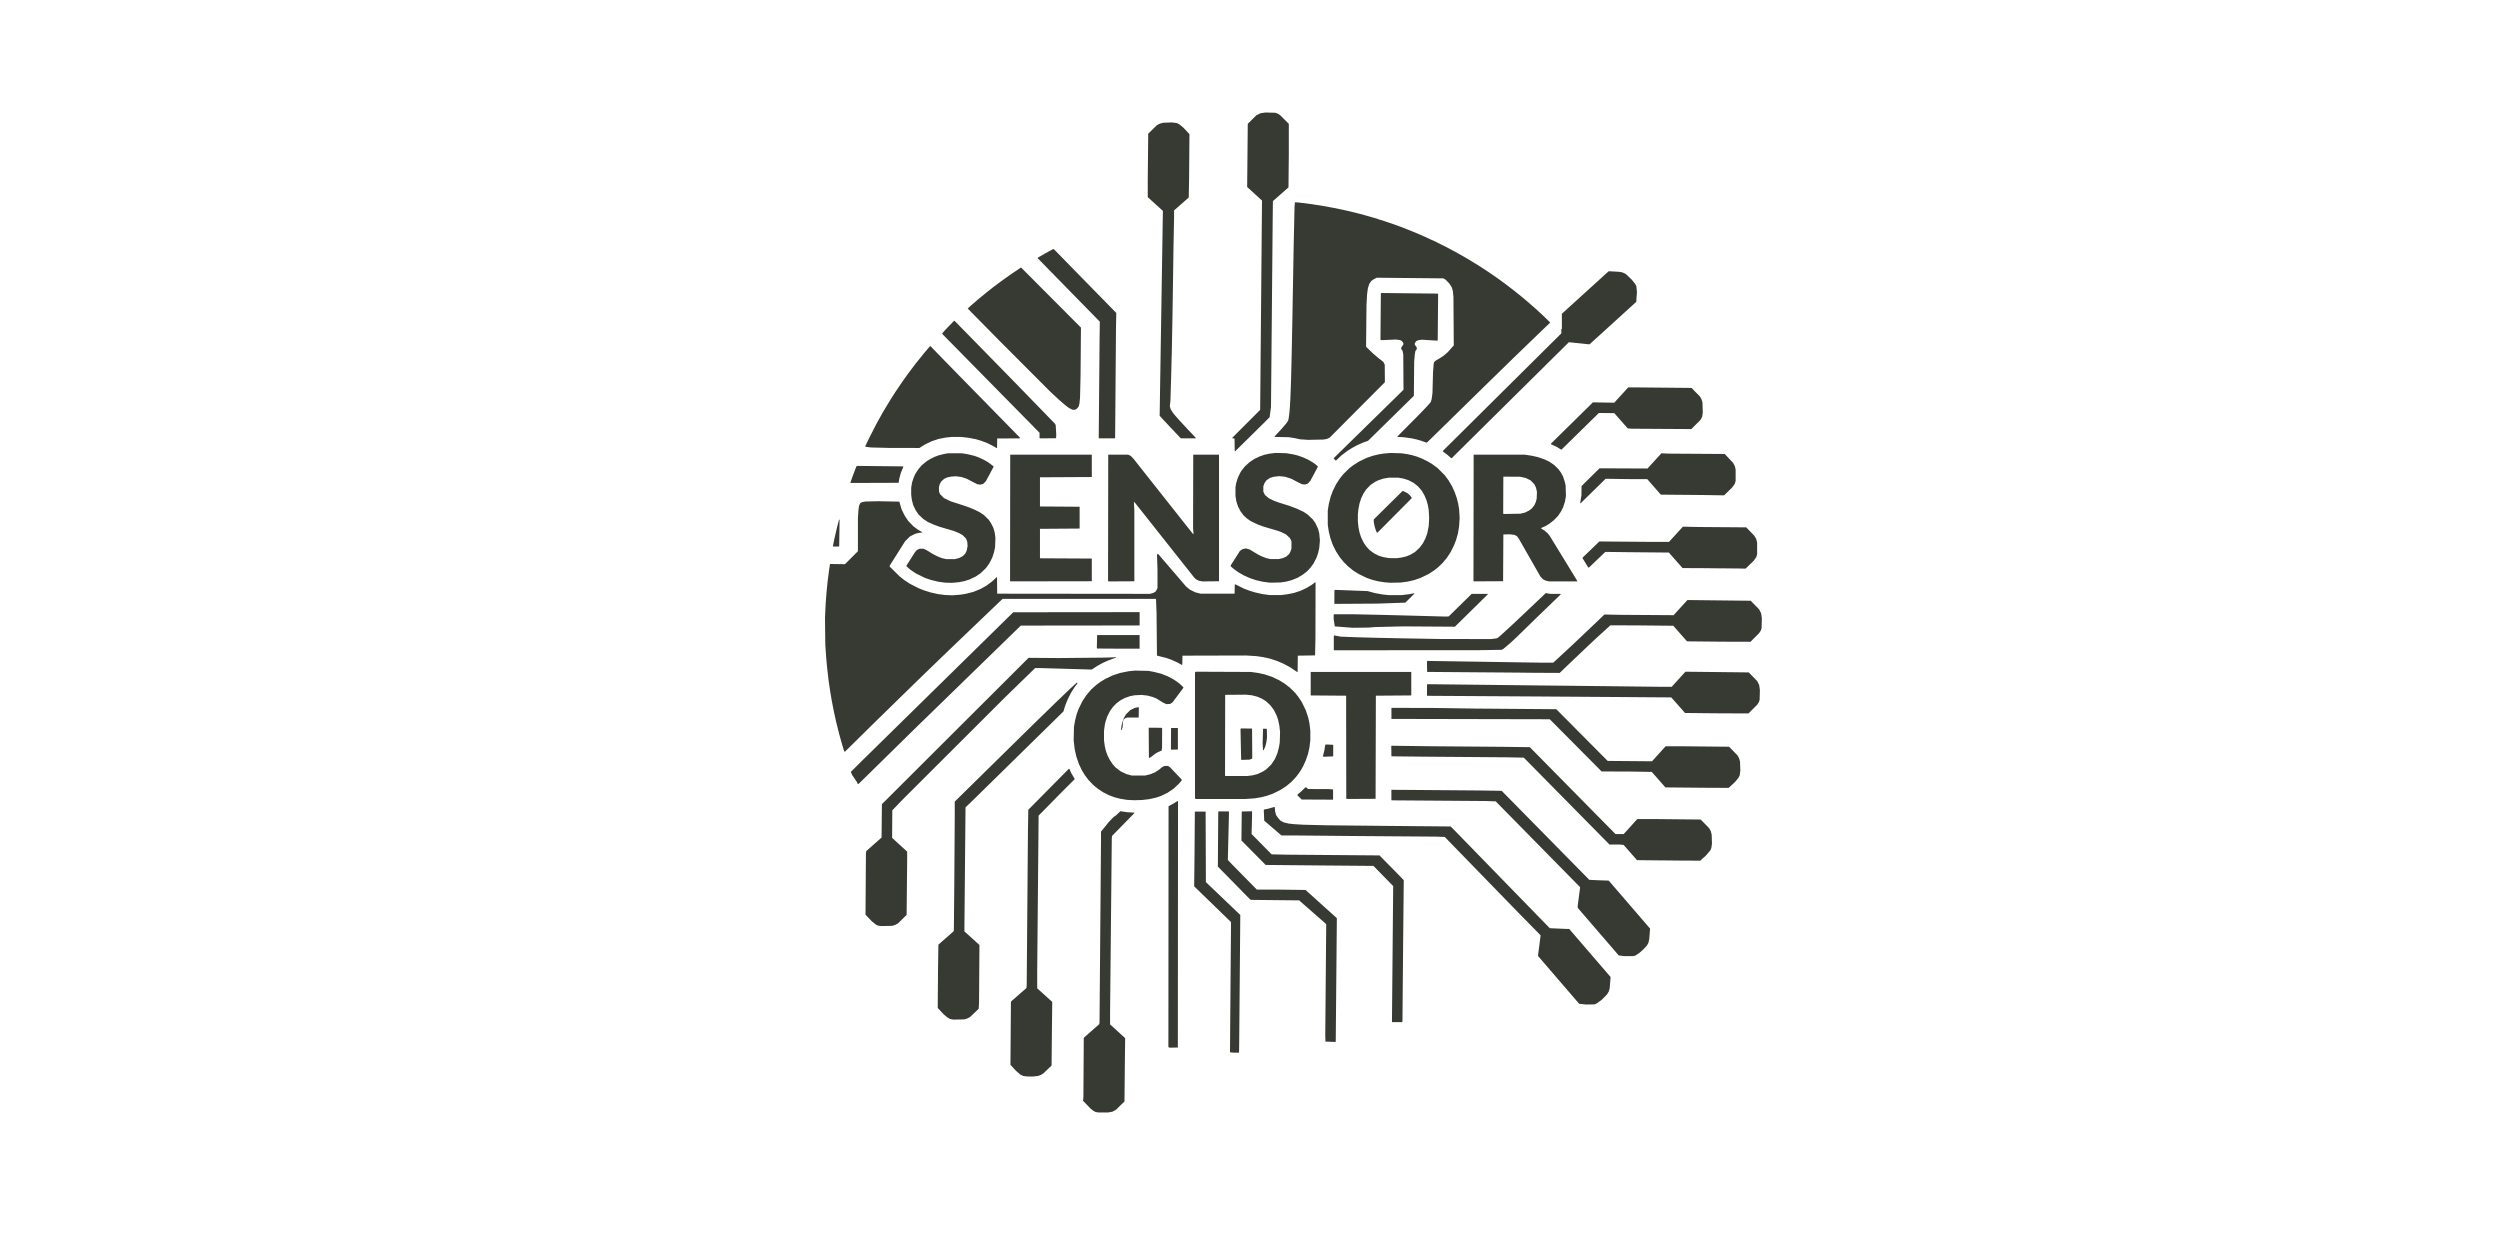 <svg xmlns="http://www.w3.org/2000/svg" version="1.0" viewBox="0 0 200 100"><path fill="#363a32" d="m87.765 88.977-.12-.02-.073-.037-.073-.037-.251-.193-.602-.624.013-.149.013-.149.015-2.373.015-2.373 1.239-1.089.021-.148.059-7.252.059-7.252v-.75l.322-.396.322-.396.182-.19.182-.19.159-.101.387-.36.271.04.271.04.557.032.022.034-1.789 1.828-.011.091-.011.091-.025 2.47-.056 5.722-.056 5.722-0.0.492-0.0.492 1.206 1.101-.013 1.088-.013 1.088-.028 2.888-.686.669-.143.076-.143.076-.348.062h-.748l-.12-.02zm-5.749-2.879-.159-.02-.231-.113-.179-.155-.179-.155-.216-.235-.216-.235.019-2.493.018-2.493.011-.045.011-.046 1.22-1.064.011-.114.011-.114.049-6.13.049-6.13.029-1.774 3.234-3.268h.057l.061.142.061.142.292.511v.034l-.978.974-1.902 1.933-.112 12.343-0.0.737-0.0.737 1.202 1.086-.024 2.062-.014 1.514-.014 1.514-.644.614-.194.13-.238.089-.436.049-.444-.007-.159-.02zm16.565-1.898-.181-.013.014-2.062.032-3.909.032-3.909 0-.272 0-.273-2.944-2.854.013-1.144.013-1.144.014-1.847.014-1.847h.861l.022 5.644 2.651 2.531.102.097-.045 5.2-.045 5.2-.011.612-.363.007-.181-.013zm-5.059-.41-.051-.021.007-9.637.007-9.637.197-.105.197-.105.149-.094.149-.094h.065l-.007 9.852-.007 9.852-.329.007-.329.007zm12.775-.452-.261-.013-.007-.249-.008-.249.038-4.448.039-4.448-.099-.087-.099-.087-1.972-1.728-.838-.007-3.014-.032-.034-.019-.034-.019-2.579-2.624.016-2.191.016-2.191.01-.017.01-.017h.815l.012.032.012.032-.093 3.819.325.344 1.994 2.028h1.611l2.286.03 2.479 2.232.013.02.013.02-.044 4.916-.044 4.916-.011.028-.011.028-.285-.009-.261-.013zm5.069-1.582-.009-.017.06-6.662.019-2.096.019-2.096-1.578-1.613-3.683-.031-4.94-.046-1.94-1.959.013-1.144.013-1.144.016-.015.016-.015.793-.016v.385l-.019.717-.019.717 1.601 1.626 1.292.028 7.34.058 1.521 1.545.42.434-.05 4.982-.027 3.161-.027 3.161-.018.028-.018.028h-.788zm-35.218-.211-.133-.021-.11-.063-.109-.063-.3-.249-.478-.511.028-3.341.013-.862.013-.862 1.235-1.086.016-1.586.016-1.586.021-3.014.021-3.014 0-.58 0-.58 4.996-4.913 1.338-1.314 1.7-1.654 1.2-1.152.513-.468h.065v.046l-.123.164-.123.164-.127.202-.127.202-.147.29-.147.29-.199.511-.062.209-.062.209-7.426 7.287-.409.385-.044 4.827-.044 4.827-.001.272 1.203 1.088-.016 2.3-.016 2.3-.014.252-.014.253-.683.651-.24.13-.233.067-.861.016-.133-.021zm50.466-1.211-.27-.031-.101-.106-3.139-3.648-.033-.038-.033-.038.106-.82.106-.82-.11-.116-.11-.116-1.428-1.452-6.02-6.193-.687-.026-6.594-.049-4.623-.043-1.162-.001-1.376-1.184-.018-.419-.018-.419.01-.026.011-.026.311-.061.509-.144.02.013.019.013.029.34.07.272.083.122.083.122.192.213.269.143.38.089.431.048.748.044 1.836.046 4.464.045 5.484.05.368.37 6.567 6.747.998 1.022 1.336.058H125.535l3.249 3.773.032.037.032.037-.071.886-.035.132-.035.132-.073.122-.073.122-.408.413-.385.29-.204.093-.68.01-.27-.031zm3.116-3.874-.235-.026-.04-.049-.04-.049-3.189-3.699-.007-.071-.007-.071.1-.759.1-.759-.402-.408-.402-.408-5.949-6.051-.802-.028-7.365-.054-.181-.008v-.835l1.337.008 5.665.045 1.821.028 7.011 7.122.298.014.298.014.468.016.468.016.022.014.022.014 3.29 3.818-.019.148-.024.329-.024.329-.031.15-.031.15-.057.112-.057.112-.278.306-.163.147-.163.147-.33.221-.085.023-.085.023h-.702zm-59.37-2.393-.119-.021-.146-.061-.35-.282-.503-.53.016-2.419.016-2.419.014-.125.014-.125 1.224-1.079.013-1.336.013-1.336 11.735-11.708 2.402.018 3.648-.034.94-.031v.043l-.193.057-.431.16-.44.197-.21.116-.211.116-.227.148-.227.148-4.192-.121h-.333l-2.432 2.366-8.173 8.16-.824.856-.015 2.205 1.204 1.1-0.0.322-0.0.322-.022 2.209-.022 2.209-.692.68-.242.13-.233.067-.884.016zm62.506-5.235-1.45-.015-.456-.007-1.071-1.217-.309-.029-.82-0-6.854-6.952-1.39-.028-6.436-.049-2.765-.029-.013-.812.035-.035 3.15.041 5.801.046 2.099.028 6.852 6.951.657-0 1.088-1.199h1.518l3.556.036.681.7.061.114.061.114.036.134.036.134.026.725-.025.178-.025.178-.041.094-.041.094-.323.385-.479.442-1.71-.009-1.45-.015zm-42.422-4.827-.295-.017-.57-.096-.207-.055-.207-.055-.222-.082-.222-.082-.478-.243-.406-.269-.363-.293-.386-.402-.282-.371-.258-.422-.237-.498-.105-.309-.105-.309-.066-.303-.066-.303-.075-.657.011-.544.011-.544.097-.544.113-.441.079-.221.079-.221.312-.635.158-.238.158-.238.185-.221.185-.221.202-.181.202-.181.181-.134.181-.134.387-.234.555-.265.31-.103.31-.103.672-.134.252-.027.252-.027 1.082.022.431.078.596.149.537.213.212.112.212.112.346.232.227.182.238.228v.058l-.854 1.144-.195.135-.31.017-.285-.133-.491-.308-.154-.064-.154-.064-.209-.056-.209-.056-.46-.054-.283.013-.283.013-.377.073-.394.138-.361.187-.342.256-.128.133-.128.133-.115.155-.115.155-.123.242-.123.242-.07.215-.07.215-.049.227-.064.476v.748l.032.241.032.241.045.19.045.189.061.17.061.17.18.363.121.181.121.181.214.242.41.317.228.111.228.111.226.061.226.061 1.065 0.0.395-.1.363-.14.352-.23.248-.202.092-.048.092-.049h.272l.143.076.932.975.048.089-.11.132-.11.132-.448.423-.25.167-.25.166-.521.248-.408.135-.521.116-.566.066-.635.019-.295-.017zm14.764-.038-1.076-.007-.329-.327v-.073l.283-.231.349-.344h.052l.155.136 1.664.007.34.028v.816h-.363l-1.076-.007zm-9.581-.079-.027-.027V53.792l.033-.028.033-.027 4.41.019.566.079.521.114.607.201.595.286.207.129.207.129.205.158.205.158.425.42.254.321.141.214.141.213.31.635.202.612.096.444.068.575v.771l-.035.293-.035.293-.116.517-.181.525-.206.45-.072.128-.072.128-.174.272-.261.343-.356.379-.408.341-.476.313-.635.31-.236.081-.236.081-.222.056-.222.056-.535.09-.725.046h-3.968l-.027-.027zm4.358-1.833.204-.025.42-.106.213-.101.213-.101.131-.087.132-.087.201-.193.201-.193.294-.442.198-.466.113-.428.037-.204.037-.204.013-.421.013-.421-.027-.258-.027-.258-.058-.26-.058-.26-.058-.16-.057-.159-.218-.435-.275-.365-.343-.321-.33-.206-.186-.081-.186-.081-.427-.108-.487-.049-1.654.013-.012 6.436.022.057h1.758l.204-.025zm-.678-1.286-.016-.025-.05-2.396.014-.037.014-.037.896.012.008 1.192.007 1.192-.029.022-.029.022-.159.057-.64.022zm1.72-1.037-.017-.286.017-.558.017-.558.017-.018.017-.018.134.007.134.007.007.34.008.34-.05.385-.091.358-.065.144-.065.144h-.043zm6.685 4.156-.011-.028-.011-8.203-2.833-.022V53.753h8.045v1.881l-2.833.022-.022 8.249-2.324.012zm27.207-.88-1.687-.016-.096-.11-.096-.11-.901-1.02-1.766-.028-2.243-.007-4.147-4.177-12.668-.027v-.884l3.331.007 3.399.05 6.458.051.816.822 3.294 3.314 3.549.031 1.088-1.202h1.36l3.715.037.681.697.123.23.036.134.036.134.013.351.013.351-.027.204-.027.204-.122.214-.125.15-.125.15-.506.472-1.692-.007zm-66.331-.366-.031-.075-.382-.563-.11-.248.415-.414.415-.414 12.165-11.946 9.623-.01h.487v1.065l-9.506.011-8.464 8.235-4.502 4.421-.081.013-.031-.075zm23.334-2.029-.01-.017-.016-2.379 1.007.007.034.013.034.013-.007 1.554-.015.12-.015.12-.34.148-.102.064-.102.064-.136.107-.136.107-.159.096h-.031l-.01-.017zm13.931-.104-.013-.033.115-.469.025-.17.025-.17.022-.054.022-.054.557.022.026.016.026.016v.883l-.057.018-.737.028zm-38.318-.405-.009-.028-.079-.261-.079-.261-.21-.748-.267-1.065-.18-.816-.16-.817-.135-.792-.136-.929-.115-1.02-.068-.748-.072-1.042-.013-1.088L66 49.402l.026-.544.026-.544.068-.906.089-.884.115-.906.078-.499 1.194.017 1.037-1.037 0-1.326 0-1.326.044-.657.025-.17.025-.17.091-.191.144-.088.272-.05 1.065-.024 1.653.036.04.159.135.453.242.498.279.421.413.432.366.273.175.102.175.102-.01.016-.01.016-.262.028-.272.07-.421.207-.198.197-.198.197-1.234 1.954v.067l.804.791.363.289.468.306.665.339.193.079.193.079.567.181.611.139.528.069.314.014.314.014.657-.052.431-.072.589-.15.558-.227.476-.264.462-.343.369-.348h.027l.007.663.007.663 12.214.013.283-.075.101-.067.101-.067.126-.258v-1.428l-.039-1.224.037-.046.037-.045.04.046.04.046 2.173 2.532.297.245.218.109.218.109.426.107h2.719l.007-.368.008-.368h.065l.336.168.336.168.453.168.408.126.612.14.567.077h.952l.453-.057.554-.11.268-.088.268-.088.237-.112.237-.112.43-.262.266-.202.011.01.011.01-.009 4.389-.029 1.45-1.382.022-.008.652-.007.651h-.042l-.558-.374-.521-.281-.521-.223-.293-.095-.293-.095-.497-.112-.286-.043-.286-.043-.408-.025-.408-.025-5.099.013-.007.351-.007.351-.038.038-.357-.196-.408-.187-.227-.084-.227-.084-.77-.194-.016-1.685-.016-1.685-.043-1.12-.015-.024-.014-.023H80.203l-2.447 2.34-2.062 1.976-1.36 1.313-1.518 1.474-2.922 2.856-2.287 2.255h-.061l-.009-.028zm26.149-.158-.011-.029.007-.838.007-.838h.544v1.722l-.533.013zm-3.986-1.556-.013-.02.022-.178.022-.178.031-.125.031-.125.114-.305.17-.307.344-.341.34-.165.144-.037.144-.037.031.012.031.012-.007.403-.007.403h-.929l-.18.079-.043.039-.043.039-.064.151-.025.461-.034.107-.034.107-.019.012-.019.012-.013-.02zm46.423-1.339-1.322-.012-.174-.204-.922-1.042-4.259-.031-7.093-.048-8.135-.049-.057-.018v-.882l.047-.029 4.429.049 3.966.045 6.322.068 3.807.045h1.006l1.1-1.206 2.607.028 2.458.028.674.689.16.32.028.198.028.198-.022.799-.035.098-.035.098-.064.095-.064.095-.691.691-2.438-.01-1.322-.012zm-14.121-3.236-.691-.007-7.138-.055-.008-.425-.007-.425.073-.028 3.475.053 5.733.088h.816l.453-.414 1.132-1.047 1.723-1.635.793-.76 1.224.026 4.308.029 1.106-1.212 2.449.028 2.616.028.674.69.16.32.028.198.028.198-.022.799-.035.098-.035.098-.126.19-.69.691-2.258-.007-2.822-.028-1.099-1.246-2.764-.028-2.261-.008-.096.085-.997.903-.351.329-.351.329-.68.647-.68.647-.906.868-2.085-.01-.691-.007zm-15.281-1.81-.015-.015 0-.546 0-.546.041-.065.513.098 1.178.046 1.609.045 2.153.045 2.991.052 4.102.007.446-.058.049-.025.049-.025.295-.254.419-.384.419-.384 1.133-1.066 1.428-1.357.068-.063.068-.063.362.064h.83l-.007.028-.008.029-1.835 1.767-1.722 1.681-.525.483-.495.413-.068.037-.068.037-1.813.029-11.584.007-.015-.015zm-17.916-.115-1.03-.007-.013-.02-.013-.02.011-.518.011-.518h3.399v1.088l-1.337.001-1.03-.007zm19.306-1.674-.102-.009-1.201-.093-.014-.016-.014-.016-.04-.266-.04-.266-.007-.351.037-.057 1.572 0 2.175.046 2.561.067 2.651.071.106-.007.106-.007 1.835-1.802h1.271l.011.018.011.018-2.637 2.591-4.124-.027-2.244.053-.283.022-.283.022-1.246.015-.102-.009zm-1.361-1.938v-.031l.007-1.02.019-.019.019-.019 2.621.1.567.155.589.108.521.058h1.042l.612-.075.375-.074.016.016.016.016-.723.718-2.221.078-3.456.022v-.031zm-31.111-1.667-.102-.007-.478-.067-.565-.138-.238-.08-.238-.08-.725-.353-.476-.318-.147-.131-.147-.131-.015-.038.695-1.099.075-.083.074-.083.214-.103h.317l.249.115.499.309.385.194.344.136.358.078h.68l.354-.096.275-.147.195-.195.121-.257.066-.366-.025-.324-.048-.129-.048-.129-.139-.141-.139-.141-.156-.087-.156-.087-.218-.086-.218-.085-1.096-.32-.422-.153-.499-.223-.394-.257-.18-.172-.18-.172-.234-.339-.203-.429-.106-.42-.05-.408v-.544l.035-.215.034-.215.132-.394.135-.298.245-.374.254-.297.177-.149.177-.149.159-.102.159-.102.363-.18.317-.119.431-.111.34-.06 1.088 0.0.491.082.529.129.376.139.346.16.365.209.414.31.023.061-.309.575-.309.575-.105.105-.105.105-.21.059-.256-.026-.252-.131-.306-.158-.306-.158-.431-.141-.453-.054-.363.03-.302.061-.251.119-.225.203-.112.192-.073.246v.346l.037.112.037.112.165.163.165.163.256.126.256.126.999.322.521.181.384.158.454.227.158.106.158.106.392.385.182.272.187.372.108.375.028.21.028.21-.013.379-.013.379-.091.42-.067.202-.067.202-.224.445-.284.398-.44.422-.192.128-.192.128-.236.113-.236.113-.209.068-.209.068-.24.046-.24.046-.508.045-.431-.007-.102-.007zm25.936 0-.091-.01-.249-.035-.249-.035-.238-.055-.238-.055-.499-.165-.246-.109-.246-.109-.22-.125-.22-.125-.367-.263-.126-.109-.126-.109V45.231l.735-1.156.215-.144.256-.057.299.078.703.424.123.061.123.061.2.077.2.077.329.073h.657l.32-.071.291-.134.211-.188.111-.192.043-.125.043-.125 0-.589-.127-.259-.316-.292-.373-.182-.249-.095-1.156-.341-.453-.163-.295-.141-.295-.141-.317-.226-.237-.214-.131-.174-.131-.174-.095-.183-.095-.183-.068-.203-.068-.203-.037-.226-.037-.226v-.703l.061-.34.135-.431.224-.455.146-.194.146-.194.194-.183.194-.183.412-.276.416-.198.388-.137.428-.092.475-.055.862.025.565.096.349.089.4.141.204.092.204.092.193.113.193.113.249.18.147.139v.041l-.299.558-.299.558-.199.213-.198.076-.265-.019-.337-.167-.521-.273-.489-.159-.478-.05-.441.05-.149.046-.149.046-.137.092-.137.092-.082.112-.082.112-.047.131-.048.131v.434l.068.134.068.134.155.13.155.13.207.1.207.1.385.139.812.255.308.115.308.114.556.264.327.217.201.193.201.193.199.278.223.47.093.366.027.278.027.278-.027.309-.027.309-.043.193-.043.193-.061.181-.061.181-.25.491-.258.347-.121.132-.121.132-.373.291-.408.241-.474.189-.213.057-.213.057-.226.034-.226.034-.385.009-.385.009-.091-.01zm9.404-.008-.204-.019-.498-.074-.236-.058-.236-.058-.457-.158-.634-.306-.212-.131-.212-.132-.218-.174-.218-.174-.366-.367-.288-.356-.156-.238-.156-.238-.268-.544-.186-.521-.132-.541-.039-.262-.039-.262-.001-1.133.08-.521.07-.283.07-.283.183-.498.142-.283.142-.283.281-.427.126-.16.126-.16.504-.499.339-.257.451-.284.591-.283.236-.082.236-.082.217-.055.217-.055.408-.069.584-.054.912.027.227.034.227.034.34.071.408.118.446.177.483.241.317.194.215.159.215.159.284.285.284.285.151.203.151.203.142.238.142.238.213.478.083.238.083.238.056.227.056.227.07.429.022.348.022.348-.046.687-.095.566-.075.262-.075.262-.084.214-.084.214-.13.261-.13.261-.314.476-.342.408-.335.32-.317.253-.231.151-.231.151-.324.157-.325.157-.274.092-.274.092-.247.055-.247.055-.544.072-.861.017-.204-.019zm.941-1.973.192-.023.378-.089.345-.138.361-.213.386-.363.256-.344.208-.404.07-.202.07-.202.056-.278.056-.278.038-.66-.018-.314-.018-.314-.072-.413-.114-.395-.071-.171-.071-.171-.11-.193-.11-.193-.149-.177-.149-.177-.184-.146-.184-.145-.431-.221-.379-.119-.207-.037-.207-.037h-.748l-.227.04-.227.04-.204.068-.204.068-.227.113-.366.242-.35.354-.228.34-.09.187-.09.187-.134.411-.044.219-.044.219-.024.22-.024.22v.563l.024.235.024.235.043.217.043.217.059.18.059.18.2.422.107.161.107.161.138.148.138.148.342.254.361.187.368.115.379.069.159.017.545.007.192-.024zm-1.808-2.111-.043-.098-.048-.147-.048-.147-.035-.189-.035-.189v-.195l2.299-2.27h.048l.328.157.185.149.176.221v.046l-2.731 2.747-.027.007-.027.007zm-29.296 3.965-.01-.028.007-5.042.007-5.042h6.526v1.79l-4.147.022v2.334l3.173.022v1.745l-3.173.022v2.357l4.147.022v1.813l-6.516.011zm7.841 0-.01-.028.007-5.042.007-5.042h1.586l.218.1.225.239 4.747 6.002.046.015-.035-.478.007-2.939.007-2.939h2.062v10.129l-1.314.013-.147-.025-.147-.025-.256-.136-.065-.067-.064-.067-4.759-6.011-.029-.01-.029-.01.018.314.018.314v5.711l-2.075.012zm29.233 0-.011-.028.008-5.042.007-5.042h4.056l.567.081.514.115.528.182.371.177.406.272.168.165.168.165.097.131.097.131.176.326.069.206.069.206.036.156.035.156.026.822-.077.47-.153.46-.168.333-.226.335-.173.181-.173.181-.181.141-.181.141-.303.181-.343.154v.046l.246.149.267.223.185.24 2.163 3.535.011.04.011.04-2.26-.001-.142-.034-.142-.034-.188-.096-.208-.216-1.735-3.036-.07-.095-.07-.095-.194-.114-.38-.046-.521.013-.022 3.739-2.347.012-.011-.028zm3.929-5.431.189-.049.157-.078.157-.077.113-.086.113-.086.204-.26.109-.239.037-.136.037-.136.012-.275.012-.275-.076-.344-.07-.143-.07-.143-.298-.299-.385-.19-.227-.048-.227-.048-1.337-.007-.012 2.923.012.031.012.031 1.348-.022.189-.048zm15.866 4.415-1.462-.015-1.619-.007-1.093-1.241-3.066-.028-2.017-.024-1.306 1.248h-.061l-.23-.377-.23-.376.007-.022.007-.022 1.336-1.287 4.124.033h1.448l1.112-1.217 1.269.027 3.797.028.645.67.146.242.04.147.04.147v.929l-.031.118-.031.118-.216.307-.644.623-.507-.009-1.462-.015zm-71.042-1.786v-.042l.055-.269.055-.269.231-.997.141-.533h.043l-.015 1.048-.015 1.048-.018.057h-.477zm59.787-3.51.013-.085.075-.476.007-.725 1.44-1.422 3.838.017 1.112-1.217.566.026 4.5.029.339.36.339.36.066.13.066.13.062.272-0.0.906-.039.125-.039.125-.225.298-.621.603-1.818-.028-3.241-.028-1.088-1.24h-1.201l-2.13-.029-1.994 1.955-.04 0.0.013-.085zm-58.393-1.543-.008-.008.195-.55.285-.748.025-.025.025-.025 3.69.039.025.025-.025.061-.025.061-.16.386-.114.43-.029.175-.029.175-3.844.013zm38.746-1.862-.073-.067v-.057l5.572-5.461-.009-1.416-.009-1.416-.052-.272-.111-.161v-.111l.184-.27-.014-.058-.014-.058-.056-.073-.056-.073-.136-.07-.349-.041-1.139.05-.041-.016-.041-.016.032-3.704.018-.018.018-.018 4.497.047.024.015.024.015-.017 1.849-.017 1.849-.019.019-.019.019-1.209-.077-.279.031-.186.081-.06.078-.06.078v.135l.159.223v.128l-.11.144-.024.136-.024.136-.05.567-.013 1.376-.013 1.376-3.665 3.599-.419.15-.496.221-.342.188-.363.225-.257.193-.257.193-.42.402h-.04l-.073-.067zm9.156-.25-.154-.137-.35-.258v-.052l9.472-9.398 0-.163 0-.163.045-.028v-1.217l3.658-3.324.097-.078.811.045.272.046.288.139.478.459.266.334.045.088.045.088.046.464-.054.786-3.698 3.363-.029.018-.029.018-1.633-.17-.688.68-8.543 8.454-.133.142h-.057l-.154-.137zm-17.149-.432-.011-.031-.008-.487-.007-.487-.17-.014v-.054l2.221-2.221.067-7.591.067-7.591.007-.782.008-.782-1.118-1.021-.035-.035-.035-.035.024-2.525.024-2.525.347-.342.346-.342.161-.08.161-.08L101.23 9l.799.022.195.07.19.127.691.688v2.35l-.013 1.367-.013 1.367-1.246 1.097-.008.589-.007.589-.069 7.648-.069 7.648-.055.406-.055.406-.468.472-2.3 2.268zm25.931-.222-.174-.108-.479-.223.007-.022.007-.022 3.354-3.3 1.706.029 1.119-1.227.484 0 4.578.044.34.346.34.346.065.121.065.121.067.233.012.408.012.408-.052.34-.145.249-.359.36-.359.36-4.744-.029-.173-.013-.173-.013-1.072-1.219-.86-.01h-.38l-2.957 2.901-.025.015-.025.015-.174-.108zm-54.337-.048-.691-.016-.215-.026-.215-.026-.021-.021-.021-.021.131-.278.131-.278.624-1.224.544-.976.587-.973.376-.589.598-.884.472-.657.564-.748.712-.884.437-.51h.06l.312.329 1.678 1.722 5.144 5.252.007.031.007.031-1.827.012-.012.759h-.049l-.255-.154-.498-.248-.499-.185-.193-.057-.193-.057-.283-.056-.283-.056-.612-.07h-.777l-.235.024-.235.024-.283.056-.283.056-.544.182-.549.263-.221.139-.221.139-1.238-.007h-1.238zm43.521-.478-.181-.067-.385-.113-.408-.091-.612-.085-.498-.031-.019-.011-.019-.011 1.582-1.592.768-.793.326-.371.037-.12.037-.12.033-.238.033-.238.045-1.632.024-.34.024-.34.02-.09.02-.09.15-.128.317-.185.249-.159.353-.296.503-.562-.013-1.941-.013-1.941-.024-.238-.024-.238-.044-.148-.044-.148-.188-.292-.15-.156-.15-.156-.091-.053-.091-.053-5.328-.052-.247.124-.192.137-.162.235-.054.171-.054.171-.035.258-.035.258-.044.884-.016 1.643-.016 1.643.562.54.408.352.406.31.116.225.013 1.406-4.409 4.428-.228.111-.27.05-1.224.025-.657-.044-.447-.098-.46-.07-1.088-.022-.03-.01-.03-.01.269-.289.269-.289.41-.479.148-.215.02-.071.02-.071.033-.239.033-.239.046-.567.022-.419.022-.419.023-.669.023-.668.022-.906.022-.906.023-1.11.023-1.11.112-6.322.072-3.354.016-.204.016-.204.272.014 1.06.133.753.116 1.133.204.952.205.997.244.838.231.68.203.079.044h.061l1.062.357.589.214 1.065.421.861.372.929.432.816.408.884.475.793.455.793.483.793.513.793.547.589.428.657.5.68.545.408.341.703.613.589.541.578.561v.037l-.963.923-1.926 1.86-1.881 1.834-5.069 4.964h-.075zm-30.724-.283-.016-.016v-.417l-7.773-7.898v-.075l.459-.496.481-.488.045.012 3.217 3.286 1.927 1.972 2.333 2.402.549.567.054.102.046.759-.014.295-1.295.012zm4.733-.007-.013-.022.067-7.809.01-.74.01-.74-4.96-5.067v-.055l.623-.36.598-.327.07.015 4.986 5.095-.023 1.182-.07 8.793-.019.056h-1.268zm5.834-.74-.714-.761-.26-.285.123-7.792.123-7.792.007-.403.007-.403-1.212-1.098V14.388l.038-3.694.698-.68.114-.061.114-.061.269-.072.703-.026.408.054.214.122.295.245.241.258.241.258-.014 1.806-.014 1.806-.028 1.458-1.173 1.031v.548l-.022 1.11-.022 1.11-.046 3.15-.045 2.923-.022 1.122-.022 1.122-.023.918-.022.918-.067 2.289-.025.228-.025.228.036.124.036.124.189.292.185.227.319.361.653.704.65.685v.051h-1.19l-.714-.761zm-8.098-1.604-.148-.077-.143-.109-.143-.109-.221-.189-.221-.189-.783-.729-4.124-4.133-2.447-2.483.253-.236.63-.543.634-.52.612-.478.544-.407.703-.501.878-.594.052.033 4.752 4.77-.031 3.819-.042 1.79-.024.238-.024.238-.07.249-.166.174-.061.032-.061.032h-.203z"/></svg>
